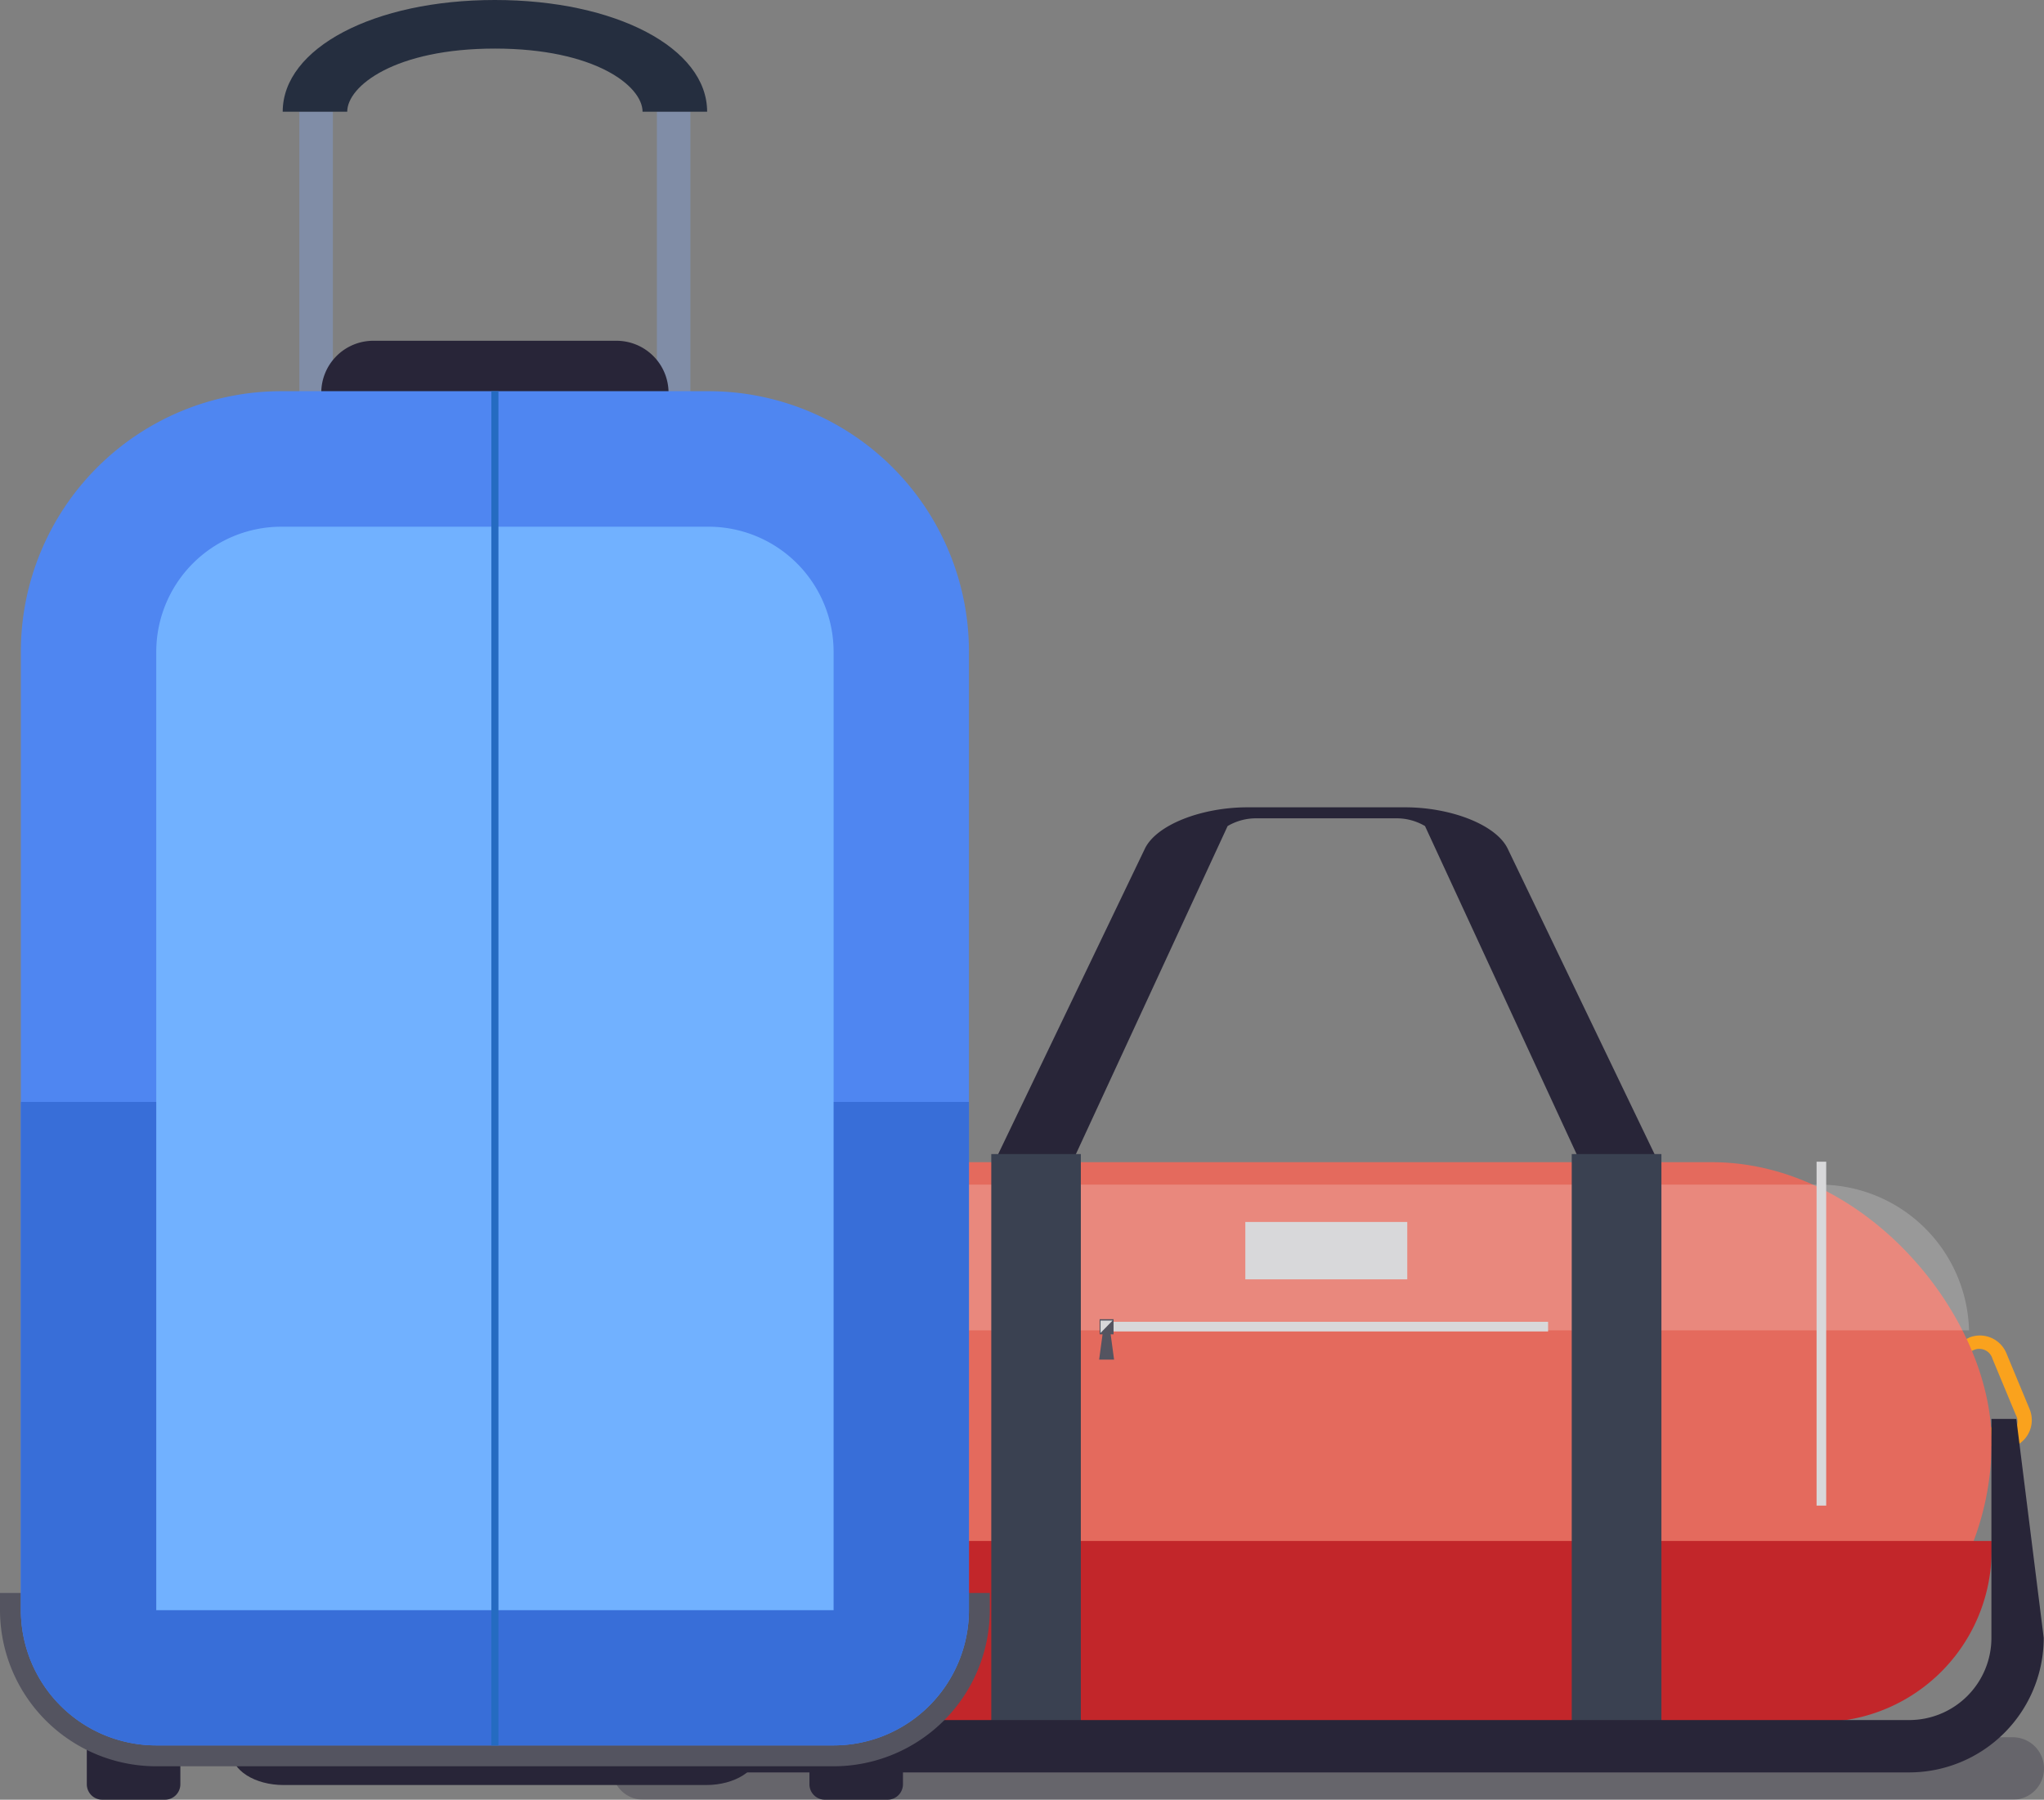 <svg xmlns="http://www.w3.org/2000/svg" width="74.166" height="65.315" viewBox="0 0 74.166 65.315">
    <rect x="0" y="0" width="74.166" height="65.315" fill="#808080" stroke="none"/>
    <defs>
        <clipPath id="lym0j5cc7a">
            <path data-name="Rectangle 11640" style="fill:none" d="M0 0h52.082v36.016H0z"/>
        </clipPath>
        <clipPath id="547vtj682b">
            <path data-name="Rectangle 11633" style="fill:none" d="M0 0h46.643v5.288H0z"/>
        </clipPath>
        <clipPath id="nauqlli6cc">
            <path data-name="Rectangle 11638" style="fill:none" d="M0 0h51.958v2.266H0z"/>
        </clipPath>
    </defs>
    <g data-name="Group 39596">
        <g data-name="Group 38610">
            <g data-name="Mask Group 38609" style="clip-path:url(#lym0j5cc7a)" transform="translate(22.084 29.299)">
                <g data-name="Group 38608">
                    <g data-name="Group 38607" style="clip-path:url(#lym0j5cc7a)">
                        <path data-name="Path 34001" d="M100.662 39.444a1.041 1.041 0 0 0-.562 1.356l.844 2.03a1.039 1.039 0 1 0 1.919-.8L102.02 40a1.04 1.04 0 0 0-1.358-.561m1.7 2.8a.5.5 0 1 1-.917.381l-.844-2.03a.5.5 0 1 1 .917-.381z" transform="translate(-51.304 -20.191)" style="fill:#faa21d"/>
                        <path data-name="Path 34002" d="m1.7 40-.84 2.034a1.039 1.039 0 1 0 1.919.8l.844-2.03A1.039 1.039 0 0 0 1.7 40m.5.208a.5.5 0 0 1 .917.381l-.844 2.03a.5.5 0 1 1-.917-.381z" transform="translate(-.4 -20.191)" style="fill:#faa21d"/>
                        <path data-name="Path 34003" d="M31.722 12.705 37.282.68A2.028 2.028 0 0 1 38.36.4h5.007a2.024 2.024 0 0 1 1.077.28L50 12.705h2.83L47.444 1.5c-.42-.87-2.065-1.5-3.72-1.5H38c-1.656 0-3.3.63-3.72 1.5L28.9 12.705z" transform="translate(-14.822)" style="fill:#282538"/>
                        <rect data-name="Rectangle 11632" width="48.283" height="20.319" rx="10.16" transform="translate(1.898 12.878)" style="fill:#e46a5d"/>
                        <g data-name="Group 38603" style="opacity:.2">
                            <g data-name="Group 38602">
                                <g data-name="Group 38601" style="clip-path:url(#547vtj682b)" transform="translate(2.719 13.691)">
                                    <path data-name="Path 34004" d="M52.224 33.4a5.427 5.427 0 0 0-5.417-5.288H11A5.427 5.427 0 0 0 5.581 33.4z" transform="translate(-5.581 -28.109)" style="fill:#fff"/>
                                </g>
                            </g>
                        </g>
                        <path data-name="Path 34005" d="M3.9 54.664V55a6.237 6.237 0 0 0 6.237 6.237h35.806A6.237 6.237 0 0 0 52.18 55v-.335z" transform="translate(-1.999 -28.039)" style="fill:#c2262a"/>
                        <path data-name="Path 34006" d="M28.5 25.839h3.25v20.842H28.5zm21.062 20.842h3.254V25.839h-3.254z" transform="translate(-14.616 -13.254)" style="fill:#3a4151"/>
                        <path data-name="Rectangle 11634" transform="translate(17.978 18.672)" style="fill:#d8d8da" d="M0 0h16.11v.349H0z"/>
                        <path data-name="Path 34007" d="m37.081 39.606-.124-.917h.105v-.551h-.505v.551h.106l-.124.917z" transform="translate(-18.741 -19.562)" style="fill:#545460"/>
                        <path data-name="Path 34008" d="M36.644 38.692v-.45h.438z" transform="translate(-18.796 -19.616)" style="fill:#d8d8da"/>
                        <path data-name="Rectangle 11635" transform="translate(23.102 15.048)" style="fill:#d8d8da" d="M0 0h5.876v2.083H0z"/>
                        <path data-name="Rectangle 11636" transform="translate(7.777 12.86)" style="fill:#d8d8da" d="M0 0h.349v12.482H0z"/>
                        <path data-name="Rectangle 11637" transform="translate(43.83 12.86)" style="fill:#d8d8da" d="M0 0h.349v12.482H0z"/>
                        <path data-name="Path 34009" d="m16.3 52.806-.124-.917h.105v-.551h-.505v.551h.106l-.124.917z" transform="translate(-8.081 -26.333)" style="fill:#545460"/>
                        <path data-name="Path 34010" d="M15.861 51.892v-.45h.439z" transform="translate(-8.136 -26.386)" style="fill:#d8d8da"/>
                        <path data-name="Path 34011" d="M50.174 45.571v7.947a2.983 2.983 0 0 1-2.983 2.982H4.881A2.983 2.983 0 0 1 1.9 53.518v-7.947H1l-1 7.947A4.886 4.886 0 0 0 4.881 58.4h42.31a4.887 4.887 0 0 0 4.881-4.881l-.994-7.947z" transform="translate(0 -23.375)" style="fill:#282538"/>
                        <g data-name="Group 38606" style="opacity:.3">
                            <g data-name="Group 38605">
                                <g data-name="Group 38604" style="clip-path:url(#nauqlli6cc)" transform="translate(.124 33.75)">
                                    <path data-name="Path 34012" d="M52.213 70.425a1.133 1.133 0 0 1-1.133 1.133H1.388a1.133 1.133 0 1 1 0-2.266H51.08a1.133 1.133 0 0 1 1.133 1.133" transform="translate(-.255 -69.292)" style="fill:#282538"/>
                                </g>
                            </g>
                        </g>
                    </g>
                </g>
            </g>
        </g>
        <g data-name="Group 38600">
            <path data-name="Rectangle 11579" d="M1.589 0a1.588 1.588 0 0 1 1.587 1.588v4a1.588 1.588 0 0 1-1.587 1.586A1.588 1.588 0 0 1 0 5.586v-4A1.589 1.589 0 0 1 1.589 0z" transform="translate(19.647 32.76)" style="fill:#282538"/>
            <path data-name="Rectangle 11583" transform="translate(23.554 32.676)" style="fill:#2b273e" d="M0 0h2.565v6.309H0z"/>
            <path data-name="Path 33887" d="M624.473 392.474h4.055V386.3h-4.055zm3.348-.707h-2.64V387h1.047v2.889h.694V387h.9z" transform="translate(-601.664 -359.822)" style="fill:#faa21d"/>
            <path data-name="Path 33888" d="M625.178 389.578v-2.573h1.046v1.526l.694-.694v-.832h.832l.707-.707h-3.988v3.987z" transform="translate(-601.662 -359.823)" style="fill:#ffd194"/>
            <path data-name="Path 33889" d="M658.982 401.728v-2.366l-.708.708v2.366z" transform="translate(-632.117 -371.593)" style="fill:#ffd194"/>
            <path data-name="Path 33890" d="M626.717 433.991h-1.539v-.827l-.708.708v.826h1.539z" transform="translate(-601.661 -402.047)" style="fill:#ffd194"/>
            <path data-name="Path 33941" d="M439.631 669.82a1.569 1.569 0 1 0-2.2.285 1.569 1.569 0 0 0 2.2-.285" transform="translate(-432.594 -612.989)" style="fill:#382821"/>
            <path data-name="Path 33942" d="m447.811 649.609-.329-.253a2.944 2.944 0 0 1-.8.735 11.142 11.142 0 0 1-1.305.652l.486.374-.819 1.062a.793.793 0 0 0 .144 1.112l.02.016a.793.793 0 0 0 1.112-.144l1.671-2.163a.992.992 0 0 0-.18-1.391m-1.877 3.31a.346.346 0 1 1-.063-.485.346.346 0 0 1 .063.485" transform="translate(-439.858 -596.828)" style="fill:#513434"/>
            <path data-name="Path 33956" d="M618.3 687.065a1.655 1.655 0 1 1 0 2.34 1.654 1.654 0 0 1 0-2.34" transform="translate(-595.663 -630.365)" style="fill:#382526"/>
            <path data-name="Path 33957" d="m631.027 674.5-1.014-1.015a1.047 1.047 0 0 0-1.479 0l-2.037 2.037a.836.836 0 0 0 0 1.183l.019.019a.836.836 0 0 0 1.183 0l1-1 .7.7a.837.837 0 0 0 1.183 0l.446-.446a1.046 1.046 0 0 0 0-1.479m-4.221 1.4a.365.365 0 1 1 0 .516.366.366 0 0 1 0-.516" transform="translate(-603.267 -618.295)" style="fill:#513a4c"/>
            <path data-name="Path 33958" d="M618.3 426.049a1.655 1.655 0 1 1 0 2.34 1.654 1.654 0 0 1 0-2.34" transform="translate(-595.663 -395.199)" style="fill:#382526"/>
            <path data-name="Path 33959" d="m631.027 413.488-1.014-1.014a1.044 1.044 0 0 0-1.479 0l-2.034 2.036a.836.836 0 0 0 0 1.182l.019.019a.836.836 0 0 0 1.183 0l1-1 .7.7a.836.836 0 0 0 1.183 0l.446-.446a1.046 1.046 0 0 0 0-1.479m-4.221 1.4a.365.365 0 1 1 0 .516.364.364 0 0 1 0-.516" transform="translate(-603.267 -383.13)" style="fill:#513a4c"/>
            <path data-name="Path 33966" d="M653.177 416.891v20.138a7.667 7.667 0 0 0 1.789 5.187 5.93 5.93 0 0 1-5.025-5.849v-18.814a5.928 5.928 0 0 1 5.024-5.849 7.666 7.666 0 0 0-1.789 5.187" transform="translate(-624.61 -382.712)" style="fill:#c2a026"/>
            <path data-name="Path 33990" d="M516.823 51.678v39.88a.371.371 0 0 1-.405.322h-10.946a.371.371 0 0 1-.405-.322v-39.88h-1.217v39.88a1.484 1.484 0 0 0 1.621 1.287h10.946a1.483 1.483 0 0 0 1.622-1.287v-39.88z" transform="translate(-492.988 -47.636)" style="fill:#808da7"/>
            <path data-name="Path 33991" d="M513.148 22.017h-2.341c0-.934-1.734-2.292-5.358-2.292s-5.358 1.358-5.358 2.292h-2.341c0-2.311 3.31-4.055 7.7-4.055s7.7 1.743 7.7 4.055" transform="translate(-487.492 -17.962)" style="fill:#252e3f"/>
            <path data-name="Path 33992" d="M524.463 246.11v-.381a1.89 1.89 0 0 0-1.89-1.89h-8.821a1.89 1.89 0 0 0-1.89 1.89v.381z" transform="translate(-500.205 -231.472)" style="fill:#282538"/>
            <path data-name="Path 33993" d="M496.2 751.325h-15.332c-1.044 0-1.89-.535-1.89-1.2v-1.2h19.115v1.2c0 .661-.846 1.2-1.89 1.2" transform="translate(-470.578 -686.543)" style="fill:#282538"/>
            <path data-name="Path 33994" d="M429.369 708.181a.561.561 0 0 1-.561.561h-2.272a.561.561 0 0 1-.561-.561v-6.543a.562.562 0 0 1 .561-.562h2.272a.561.561 0 0 1 .561.562z" transform="translate(-422.825 -643.427)" style="fill:#282538"/>
            <path data-name="Path 33995" d="M694.117 708.181a.561.561 0 0 1-.561.561h-2.272a.561.561 0 0 1-.561-.561v-6.543a.562.562 0 0 1 .561-.562h2.272a.562.562 0 0 1 .561.562z" transform="translate(-661.353 -643.427)" style="fill:#282538"/>
            <path data-name="Path 33996" d="M394.164 702.718v.62a5.676 5.676 0 0 0 5.671 5.67h24.573a5.676 5.676 0 0 0 5.671-5.67v-.62z" transform="translate(-394.164 -644.906)" style="fill:#545460"/>
            <path data-name="Path 33997" d="M401.8 271.8v34.781a4.915 4.915 0 0 0 4.914 4.914h24.573a4.915 4.915 0 0 0 4.914-4.914V271.8a9.451 9.451 0 0 0-9.451-9.451h-15.5a9.451 9.451 0 0 0-9.45 9.451" transform="translate(-401.043 -248.152)" style="fill:#4f86f1"/>
            <path data-name="Path 33999" d="M401.8 522.759V541.2a4.915 4.915 0 0 0 4.914 4.914h24.573a4.915 4.915 0 0 0 4.913-4.914v-18.441z" transform="translate(-401.043 -482.769)" style="fill:#386ed8"/>
            <path data-name="Path 34000" d="M451.423 351.3v-34.786a4.542 4.542 0 0 1 4.537-4.536h15.5a4.541 4.541 0 0 1 4.54 4.536V351.3z" transform="translate(-445.753 -292.863)" style="fill:#71b1ff"/>
            <path data-name="Rectangle 11631" transform="translate(17.828 14.2)" style="fill:#256bc1" d="M0 0h.258v49.146H0z"/>
        </g>
    </g>
</svg>
